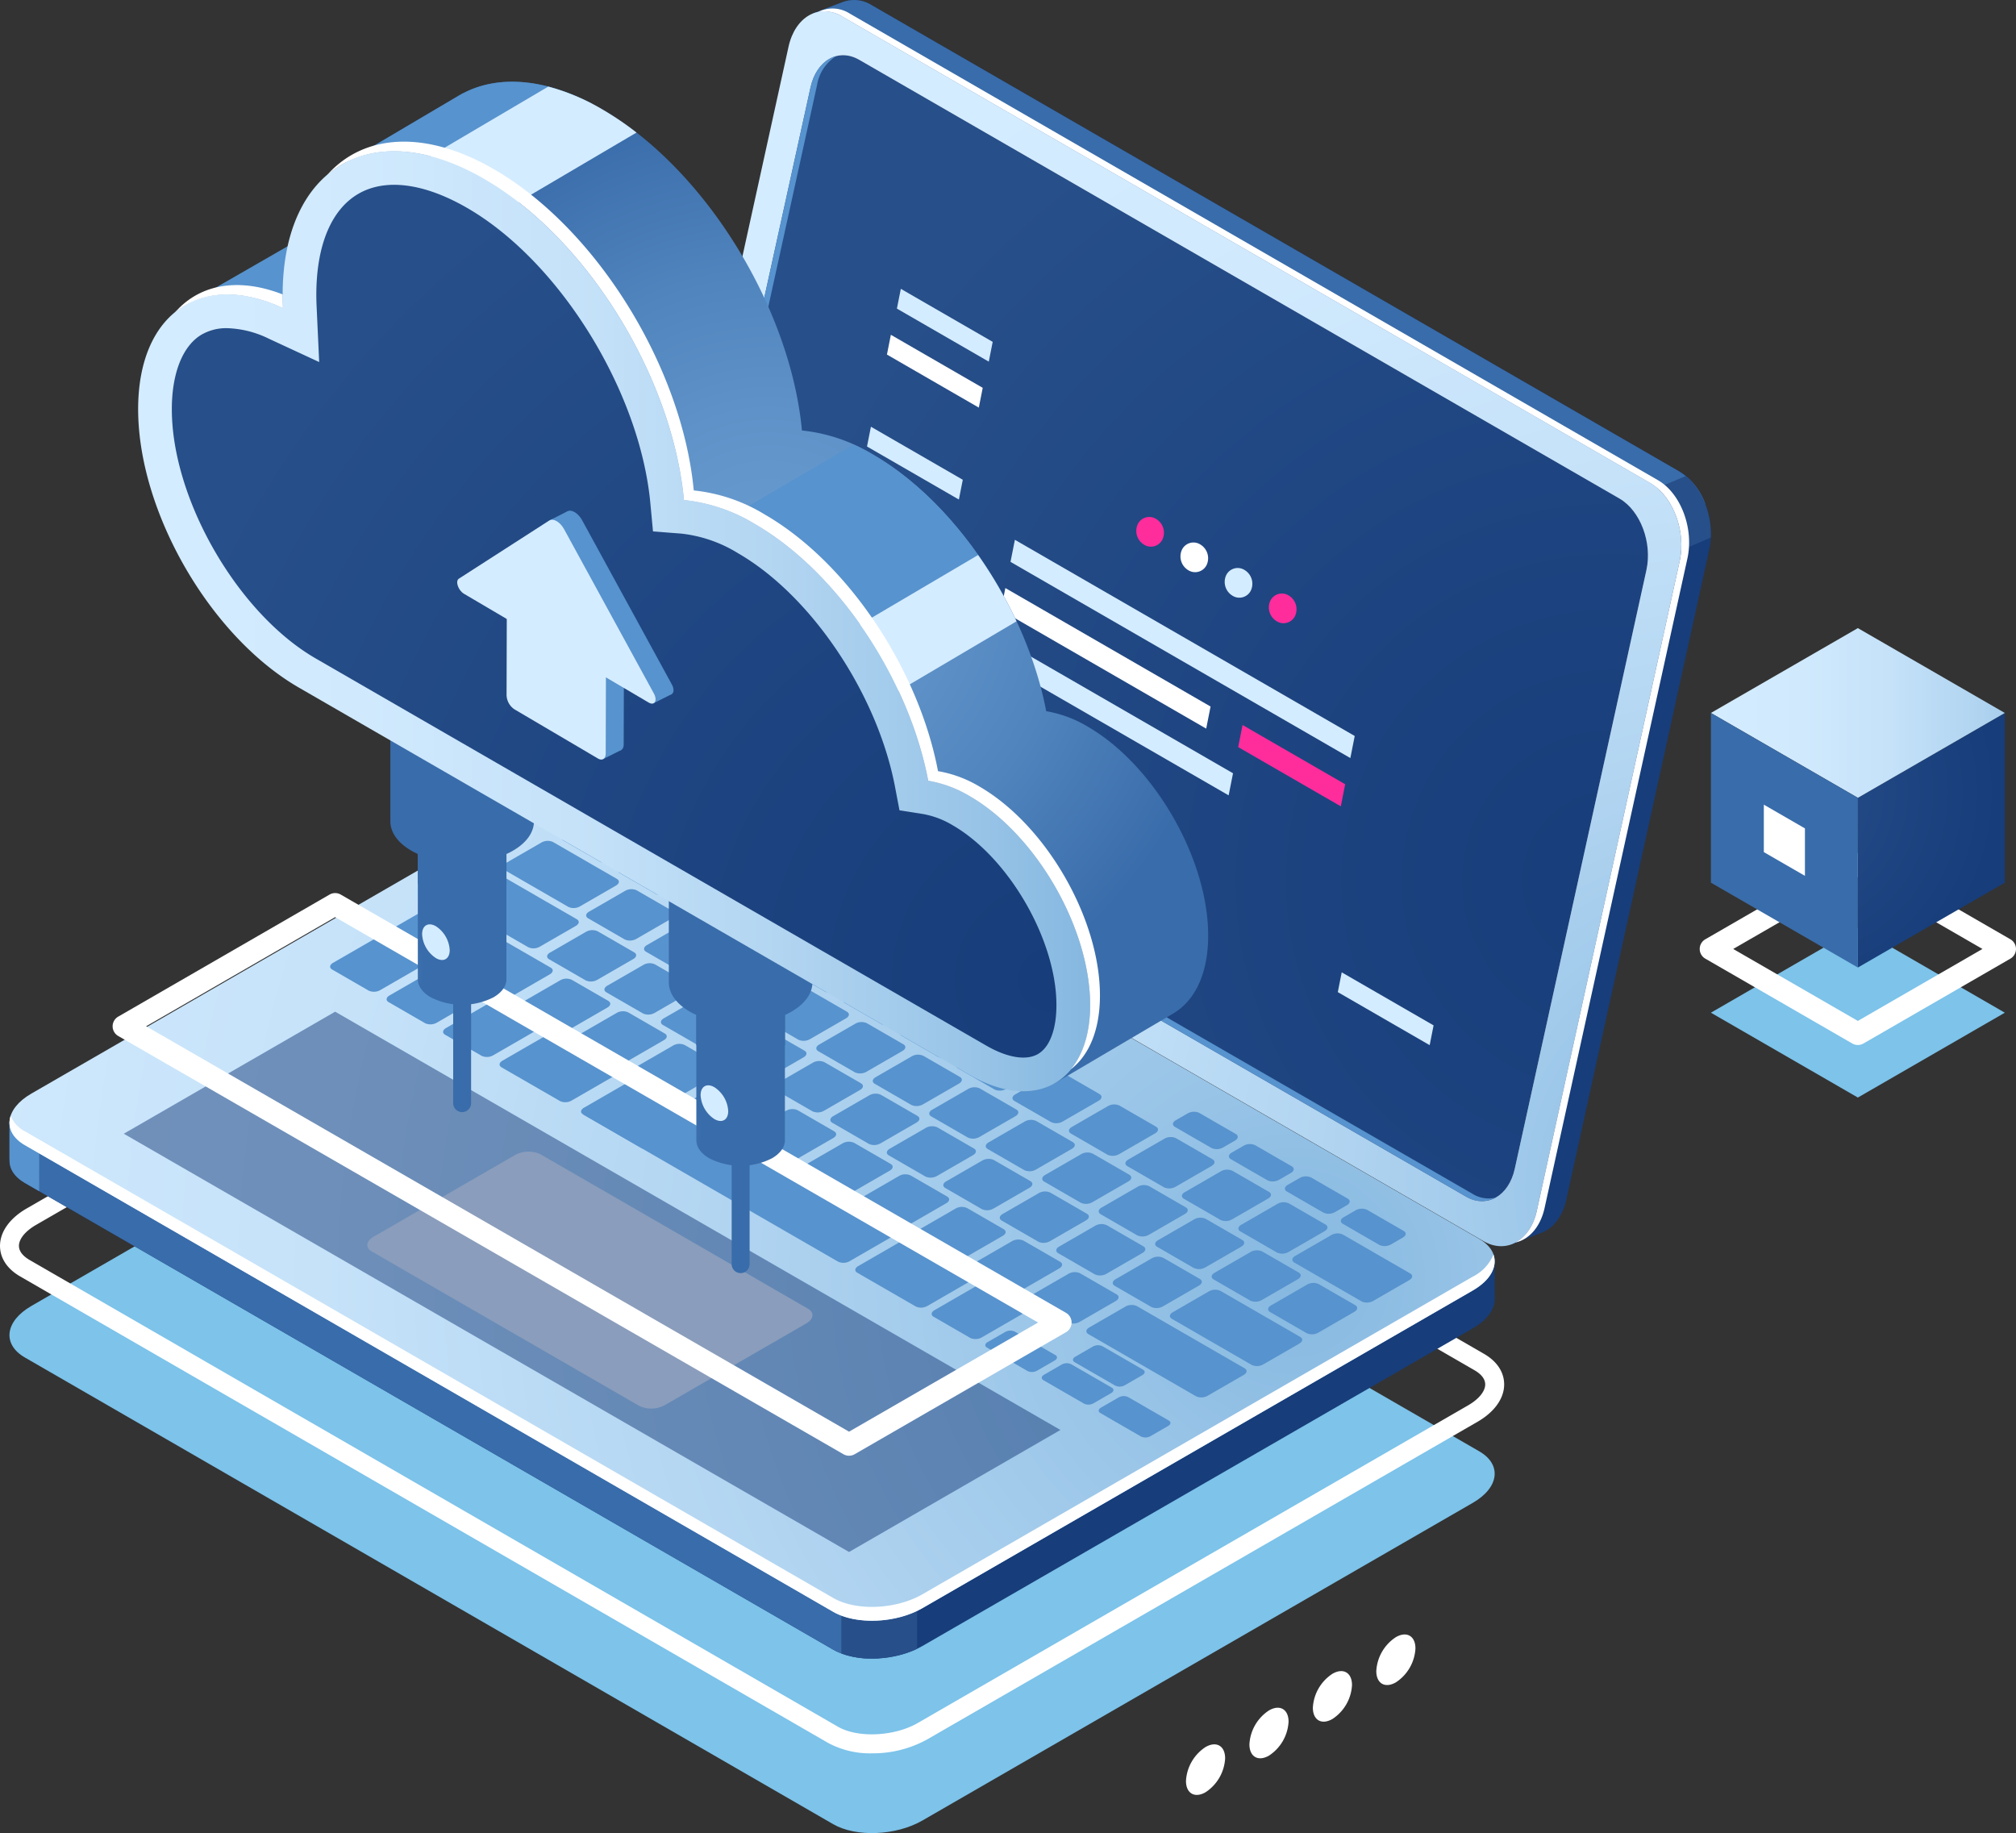 <svg xmlns="http://www.w3.org/2000/svg" xmlns:xlink="http://www.w3.org/1999/xlink" width="420" height="381.886" viewBox="0 0 420 381.886">
  <rect x="0" y="0" width="420" height="381.886" fill="#333333" stroke="none"/>
  <defs>
    <radialGradient id="radial-gradient" cx="-0.095" cy="0.312" r="0.861" gradientTransform="translate(-0.366) scale(1.732 1)" gradientUnits="objectBoundingBox">
      <stop offset="0" stop-color="#274f89"/>
      <stop offset="1" stop-color="#173d7a"/>
    </radialGradient>
    <linearGradient id="linear-gradient" y1="0.5" x2="1.319" y2="0.5" gradientUnits="objectBoundingBox">
      <stop offset="0" stop-color="#d4ecff"/>
      <stop offset="0.239" stop-color="#d0e9fd"/>
      <stop offset="0.46" stop-color="#c5e2f9"/>
      <stop offset="0.675" stop-color="#b2d5f1"/>
      <stop offset="0.884" stop-color="#98c4e7"/>
      <stop offset="1" stop-color="#86b8e0"/>
    </linearGradient>
    <radialGradient id="radial-gradient-2" cx="-1.237" cy="-0.578" r="1.555" gradientTransform="translate(-0.366) scale(1.732 1)" gradientUnits="objectBoundingBox">
      <stop offset="0" stop-color="#699dd1"/>
      <stop offset="0.266" stop-color="#6296cb"/>
      <stop offset="0.641" stop-color="#5084bd"/>
      <stop offset="1" stop-color="#396caa"/>
    </radialGradient>
    <radialGradient id="radial-gradient-3" cx="0.967" cy="0.944" r="1.063" gradientTransform="translate(-0.095) scale(1.19 1)" gradientUnits="objectBoundingBox">
      <stop offset="0" stop-color="#86b8e0"/>
      <stop offset="0.116" stop-color="#98c4e7"/>
      <stop offset="0.325" stop-color="#b2d5f1"/>
      <stop offset="0.54" stop-color="#c5e2f9"/>
      <stop offset="0.761" stop-color="#d0e9fd"/>
      <stop offset="1" stop-color="#d4ecff"/>
    </radialGradient>
    <radialGradient id="radial-gradient-4" cx="0.892" cy="0.72" r="0.788" gradientTransform="translate(-0.09) scale(1.18 1)" gradientUnits="objectBoundingBox">
      <stop offset="0" stop-color="#173d7a"/>
      <stop offset="1" stop-color="#274f89"/>
    </radialGradient>
    <radialGradient id="radial-gradient-5" cx="1.127" cy="0.6" r="2.077" gradientTransform="translate(0.211) scale(0.577 1)" xlink:href="#radial-gradient-3"/>
    <radialGradient id="radial-gradient-6" cx="-0.062" cy="0.839" r="0.382" gradientTransform="translate(-0.723) scale(2.447 1)" xlink:href="#radial-gradient-2"/>
    <radialGradient id="radial-gradient-7" cx="-0.169" cy="1.053" r="0.384" gradientTransform="translate(-0.689) scale(2.377 1)" xlink:href="#radial-gradient-2"/>
    <radialGradient id="radial-gradient-8" cx="-0.062" cy="0.839" r="0.382" gradientTransform="translate(-0.723) scale(2.447 1)" xlink:href="#radial-gradient-2"/>
    <radialGradient id="radial-gradient-9" cx="-0.169" cy="1.053" r="0.384" gradientTransform="translate(-0.689) scale(2.377 1)" xlink:href="#radial-gradient-2"/>
    <radialGradient id="radial-gradient-10" cx="0.5" cy="0.5" r="0.471" gradientTransform="translate(-0.069) scale(1.139 1)" xlink:href="#radial-gradient-2"/>
    <linearGradient id="linear-gradient-2" x1="0" y1="0.5" x2="1" y2="0.5" xlink:href="#linear-gradient"/>
    <radialGradient id="radial-gradient-11" cx="1.002" cy="0.908" r="1.092" gradientTransform="translate(0.007) scale(0.987 1)" xlink:href="#radial-gradient-4"/>
  </defs>
  <g id="Grupo_109420" data-name="Grupo 109420" transform="translate(-955.709 -1066)">
    <g id="Grupo_109318" data-name="Grupo 109318" transform="translate(700.948 1013.279)">
      <g id="Grupo_109293" data-name="Grupo 109293" transform="translate(501.841 393.229)">
        <path id="Trazado_117107" data-name="Trazado 117107" d="M445.211,323.747a9.013,9.013,0,0,1-4.078,7.063c-2.251,1.3-4.077.245-4.077-2.354a9.015,9.015,0,0,1,4.077-7.063C443.386,320.093,445.211,321.148,445.211,323.747Z" transform="translate(-437.056 -297.945)" fill="#fff"/>
        <path id="Trazado_117108" data-name="Trazado 117108" d="M454.962,318.117a9.011,9.011,0,0,1-4.078,7.063c-2.251,1.3-4.077.245-4.077-2.354a9.013,9.013,0,0,1,4.077-7.062C453.137,314.463,454.962,315.517,454.962,318.117Z" transform="translate(-433.591 -299.946)" fill="#fff"/>
        <path id="Trazado_117109" data-name="Trazado 117109" d="M464.713,312.488a9.01,9.01,0,0,1-4.078,7.062c-2.251,1.3-4.077.247-4.077-2.354a9.013,9.013,0,0,1,4.077-7.062C462.888,308.834,464.713,309.887,464.713,312.488Z" transform="translate(-430.125 -301.946)" fill="#fff"/>
        <path id="Trazado_117110" data-name="Trazado 117110" d="M474.464,306.858a9.013,9.013,0,0,1-4.077,7.062c-2.253,1.3-4.078.247-4.078-2.354a9.01,9.01,0,0,1,4.078-7.062C472.639,303.2,474.464,304.257,474.464,306.858Z" transform="translate(-426.66 -303.947)" fill="#fff"/>
      </g>
      <g id="Grupo_109295" data-name="Grupo 109295" transform="translate(608.868 183.574)">
        <g id="Grupo_109294" data-name="Grupo 109294" transform="translate(0 0)">
          <path id="Trazado_117111" data-name="Trazado 117111" d="M548.357,230.688,517.738,213.01l30.618-17.677,30.619,17.678Z" transform="translate(-515.409 -132.892)" fill="#7dc3ea"/>
          <path id="Trazado_117112" data-name="Trazado 117112" d="M548.968,223.832a2.333,2.333,0,0,1-1.164-.312l-30.618-17.678a2.326,2.326,0,0,1,0-4.032L547.8,184.133a2.325,2.325,0,0,1,2.327,0l30.62,17.677a2.328,2.328,0,0,1,0,4.032L550.131,223.52A2.323,2.323,0,0,1,548.968,223.832ZM523,203.825l25.964,14.991,25.962-14.991-25.964-14.988Z" transform="translate(-516.02 -136.983)" fill="#fff"/>
          <path id="Trazado_117113" data-name="Trazado 117113" d="M570.947,197.659l-30.618,17.678V179.983l30.618-17.677Z" transform="translate(-507.381 -144.629)" fill="url(#radial-gradient)"/>
          <path id="Trazado_117114" data-name="Trazado 117114" d="M548.357,184.618,517.739,166.94l30.617-17.677,30.618,17.677Z" transform="translate(-515.409 -149.264)" fill="url(#linear-gradient)"/>
          <path id="Trazado_117115" data-name="Trazado 117115" d="M548.357,215.337l-30.618-17.678V162.306l30.618,17.677Z" transform="translate(-515.409 -144.629)" fill="url(#radial-gradient-2)"/>
        </g>
        <path id="Trazado_117116" data-name="Trazado 117116" d="M534.438,191.229l-8.564-4.944V176.4l8.564,4.944Z" transform="translate(-512.518 -139.621)" fill="#fff"/>
      </g>
      <g id="Grupo_109300" data-name="Grupo 109300" transform="translate(254.761 52.721)">
        <path id="Trazado_117117" data-name="Trazado 117117" d="M427.832,379.454l-168.4-97.224c-4.764-2.75-4.166-7.555,1.335-10.731l114.667-66.181c5.5-3.176,13.821-3.521,18.585-.77l168.4,97.224c4.764,2.75,4.166,7.555-1.335,10.731L446.417,378.684C440.917,381.859,432.6,382.2,427.832,379.454Z" transform="translate(-254.244 0.576)" fill="#7dc3ea"/>
        <path id="Trazado_117118" data-name="Trazado 117118" d="M436.441,370.088a18.446,18.446,0,0,1-9.078-2.127l-168.4-97.226c-2.711-1.564-4.2-3.826-4.2-6.369,0-2.911,2.02-5.747,5.538-7.779l114.667-66.181c6.137-3.546,15.168-3.883,20.559-.771l168.4,97.226c2.711,1.564,4.2,3.826,4.2,6.37,0,2.911-2.02,5.747-5.538,7.777L447.921,367.19A23.468,23.468,0,0,1,436.441,370.088Zm-7.106-5.545c4.141,2.391,11.747,2.037,16.614-.77l114.667-66.181c2.231-1.288,3.562-2.919,3.562-4.362,0-1.376-1.212-2.364-2.228-2.952l-168.4-97.224c-4.142-2.392-11.748-2.039-16.614.77L262.271,260c-2.231,1.29-3.563,2.919-3.563,4.362,0,1.376,1.213,2.364,2.23,2.952Z" transform="translate(-254.761 -4.82)" fill="#fff"/>
        <g id="Grupo_109299" data-name="Grupo 109299" transform="translate(1.974)">
          <path id="Trazado_117119" data-name="Trazado 117119" d="M566.773,150.988l-168.4-97.226a6.8,6.8,0,0,0-5.706-.7l.011-.018-.306.115c-.024.011-.05.019-.075.028l-6.086,2.329,5.462,2.674c-.024.1-.056.2-.079.3L361.841,193.8c-1.372,6.248,1.377,13.543,6.14,16.294L532.33,304.985l-.586,6.964,6.651-2.578c2.235-1.045,4.024-3.409,4.763-6.774l29.756-135.316C574.286,161.033,571.537,153.738,566.773,150.988Z" transform="translate(-218.805 -52.721)" fill="#173d7a"/>
          <path id="Trazado_117120" data-name="Trazado 117120" d="M564.228,150.988,395.83,53.762a6.8,6.8,0,0,0-5.706-.7l.011-.018-.306.115c-.024.011-.05.019-.075.028l-6.086,2.329,5.462,2.674c-.024.1-.056.2-.079.3l-20.4,92.746,82.4,64.194,118.5-57.731A13.066,13.066,0,0,0,564.228,150.988Z" transform="translate(-216.26 -52.721)" fill="#396caa"/>
          <path id="Trazado_117121" data-name="Trazado 117121" d="M511.584,144.179,524.4,138.72c.234-4.965-1.82-10.094-5.194-12.835l-20.291,8.535Z" transform="translate(-169.965 -26.72)" fill="#274f89"/>
          <path id="Trazado_117122" data-name="Trazado 117122" d="M528.644,310.672l-168.4-97.226c-4.763-2.75-7.512-10.045-6.14-16.293L383.859,61.837c1.373-6.248,6.347-9.084,11.111-6.334l168.4,97.226c4.764,2.75,7.513,10.045,6.14,16.293L539.754,304.339C538.381,310.587,533.407,313.422,528.644,310.672Z" transform="translate(-221.555 -52.106)" fill="url(#radial-gradient-3)"/>
          <path id="Trazado_117123" data-name="Trazado 117123" d="M555.493,152.289l-168.4-97.224a6.656,6.656,0,0,0-6.631-.289,6.921,6.921,0,0,1,5.014.881l168.4,97.223c4.764,2.751,7.513,10.046,6.14,16.294L530.261,304.489c-.708,3.222-2.38,5.512-4.48,6.622,2.842-.622,5.216-3.2,6.1-7.213l29.755-135.315C563.006,162.335,560.257,155.039,555.493,152.289Z" transform="translate(-212.062 -52.257)" fill="#fff"/>
          <path id="Trazado_117124" data-name="Trazado 117124" d="M523.177,298.984,364.8,207.59c-4.359-2.517-6.875-9.192-5.618-14.911L386.609,67.967c1.256-5.717,5.809-8.313,10.168-5.8l158.375,91.394c4.359,2.517,6.874,9.192,5.618,14.909L533.345,293.187C532.089,298.905,527.537,301.5,523.177,298.984Z" transform="translate(-219.739 -49.704)" fill="#fff"/>
          <path id="Trazado_117125" data-name="Trazado 117125" d="M523.177,298.984,364.8,207.59c-4.359-2.517-6.875-9.192-5.618-14.911L386.609,67.967c1.256-5.717,5.809-8.313,10.168-5.8l158.375,91.394c4.359,2.517,6.874,9.192,5.618,14.909L533.345,293.187C532.089,298.905,527.537,301.5,523.177,298.984Z" transform="translate(-219.739 -49.704)" fill="url(#radial-gradient-4)"/>
          <path id="Trazado_117126" data-name="Trazado 117126" d="M524.558,298.374,366.182,206.98c-4.359-2.516-6.875-9.192-5.618-14.909L387.99,67.358a8.769,8.769,0,0,1,3.99-6.015c-2.51.647-4.585,3-5.371,6.576L359.184,192.632c-1.256,5.718,1.259,12.394,5.618,14.911l158.375,91.394a6.09,6.09,0,0,0,6.176.218A6.312,6.312,0,0,1,524.558,298.374Z" transform="translate(-219.739 -49.657)" fill="#5793ce"/>
          <path id="Trazado_117127" data-name="Trazado 117127" d="M565.629,270.393l-23.018-3.04L394.019,181.564c-4.764-2.75-13.085-2.406-18.585.77L270.142,243.1l-13.92-1.838v7.9l.014,0c-.091,1.824.949,3.581,3.2,4.878l168.4,97.224c4.764,2.751,13.085,2.406,18.585-.77l114.667-66.181c3.094-1.786,4.638-4.088,4.547-6.25h0Z" transform="translate(-256.215 -7.592)" fill="#173d7a"/>
          <path id="Trazado_117128" data-name="Trazado 117128" d="M453.982,208.218l-10.557-6.1H327.361l-57.219,33.013-13.92-1.838v7.9l.014,0c-.091,1.824.949,3.581,3.2,4.878L427.83,343.3a17.421,17.421,0,0,0,9.592,1.8Z" transform="translate(-256.215 0.374)" fill="#396caa"/>
          <path id="Trazado_117129" data-name="Trazado 117129" d="M262.4,225.94l-6.178-.816v7.9l.014,0c-.091,1.824.949,3.581,3.2,4.878l2.968,1.713Z" transform="translate(-256.215 8.548)" fill="#5793ce"/>
          <path id="Trazado_117130" data-name="Trazado 117130" d="M384.085,311.741c4.516,1.712,10.972,1.339,15.792-.981V293.145H384.085Z" transform="translate(-210.775 32.722)" fill="#274f89"/>
          <path id="Trazado_117131" data-name="Trazado 117131" d="M427.832,346.811l-168.4-97.225c-4.764-2.75-4.166-7.555,1.335-10.731l114.667-66.181c5.5-3.176,13.821-3.52,18.585-.77l168.4,97.225c4.764,2.75,4.166,7.555-1.335,10.731L446.417,346.041C440.917,349.216,432.6,349.562,427.832,346.811Z" transform="translate(-256.217 -11.025)" fill="url(#radial-gradient-5)"/>
          <path id="Trazado_117132" data-name="Trazado 117132" d="M561.081,257.726,446.414,323.907c-5.5,3.176-13.821,3.52-18.585.77l-168.4-97.224a6.267,6.267,0,0,1-2.962-3.239c-.745,2.253.2,4.532,2.962,6.124l168.4,97.224c4.764,2.751,13.085,2.406,18.585-.77l114.667-66.181c3.7-2.135,5.168-5,4.3-7.491A8.954,8.954,0,0,1,561.081,257.726Z" transform="translate(-256.214 8.225)" fill="#fff"/>
          <g id="Grupo_109296" data-name="Grupo 109296" transform="translate(66.806 165.01)">
            <path id="Trazado_117133" data-name="Trazado 117133" d="M313.539,207.949l-7.62-4.4c-.611-.354-.534-.97.172-1.378l8.993-5.192a2.659,2.659,0,0,1,2.387-.1l7.62,4.4c.611.354.534.97-.172,1.378l-8.993,5.192A2.659,2.659,0,0,1,313.539,207.949Z" transform="translate(-305.507 -166.584)" fill="#5793ce"/>
            <path id="Trazado_117134" data-name="Trazado 117134" d="M322.22,212.961l-7.619-4.4c-.613-.352-.535-.97.171-1.377l8.993-5.192a2.656,2.656,0,0,1,2.387-.1l7.62,4.4c.611.354.535.97-.172,1.378l-8.993,5.192A2.655,2.655,0,0,1,322.22,212.961Z" transform="translate(-302.422 -164.803)" fill="#5793ce"/>
            <path id="Trazado_117135" data-name="Trazado 117135" d="M330.9,217.973l-7.62-4.4c-.611-.352-.535-.969.171-1.377L332.447,207a2.651,2.651,0,0,1,2.387-.1l7.619,4.4c.613.354.535.97-.171,1.378l-8.994,5.192A2.648,2.648,0,0,1,330.9,217.973Z" transform="translate(-299.336 -163.022)" fill="#5793ce"/>
            <path id="Trazado_117136" data-name="Trazado 117136" d="M342.908,213.615l-7.619-4.4c-.613-.354-.535-.97.171-1.378l7.549-4.359a2.655,2.655,0,0,1,2.387-.1l7.62,4.4c.611.354.534.97-.172,1.378l-7.549,4.359A2.655,2.655,0,0,1,342.908,213.615Z" transform="translate(-295.069 -164.274)" fill="#5793ce"/>
            <path id="Trazado_117137" data-name="Trazado 117137" d="M351.59,218.627l-7.62-4.4c-.611-.352-.535-.97.171-1.377l7.551-4.359a2.648,2.648,0,0,1,2.385-.1l7.62,4.4c.611.354.535.97-.171,1.378l-7.549,4.359A2.655,2.655,0,0,1,351.59,218.627Z" transform="translate(-291.984 -162.493)" fill="#5793ce"/>
            <path id="Trazado_117138" data-name="Trazado 117138" d="M360.271,223.639l-7.62-4.4c-.611-.352-.534-.969.172-1.377l7.549-4.359a2.651,2.651,0,0,1,2.387-.1l7.619,4.4c.613.354.535.97-.171,1.378l-7.55,4.359A2.651,2.651,0,0,1,360.271,223.639Z" transform="translate(-288.899 -160.712)" fill="#5793ce"/>
            <path id="Trazado_117139" data-name="Trazado 117139" d="M368.952,228.651l-7.619-4.4c-.613-.354-.535-.97.171-1.378l7.549-4.359a2.651,2.651,0,0,1,2.387-.1l7.62,4.4c.611.352.534.969-.172,1.377l-7.55,4.359A2.651,2.651,0,0,1,368.952,228.651Z" transform="translate(-285.814 -158.93)" fill="#5793ce"/>
            <path id="Trazado_117140" data-name="Trazado 117140" d="M377.634,233.663l-7.62-4.4c-.611-.354-.535-.97.172-1.378l7.55-4.359a2.652,2.652,0,0,1,2.385-.1l7.62,4.4c.611.352.535.97-.171,1.378l-7.55,4.358A2.651,2.651,0,0,1,377.634,233.663Z" transform="translate(-282.728 -157.149)" fill="#5793ce"/>
            <path id="Trazado_117141" data-name="Trazado 117141" d="M386.315,238.676l-7.62-4.4c-.611-.354-.534-.97.172-1.378l7.549-4.359a2.655,2.655,0,0,1,2.387-.1l7.619,4.4c.613.354.535.97-.171,1.378l-7.55,4.359A2.659,2.659,0,0,1,386.315,238.676Z" transform="translate(-279.643 -155.368)" fill="#5793ce"/>
            <path id="Trazado_117142" data-name="Trazado 117142" d="M395,243.688l-7.619-4.4c-.613-.352-.535-.97.171-1.377l7.549-4.359a2.651,2.651,0,0,1,2.387-.1l7.62,4.4c.611.354.535.97-.172,1.378l-7.549,4.359A2.655,2.655,0,0,1,395,243.688Z" transform="translate(-276.558 -153.587)" fill="#5793ce"/>
            <path id="Trazado_117143" data-name="Trazado 117143" d="M403.678,248.7l-7.62-4.4c-.611-.352-.535-.969.172-1.377l7.55-4.359a2.651,2.651,0,0,1,2.387-.1l7.619,4.4c.611.354.535.971-.171,1.378l-7.55,4.359A2.651,2.651,0,0,1,403.678,248.7Z" transform="translate(-273.473 -151.805)" fill="#5793ce"/>
            <path id="Trazado_117144" data-name="Trazado 117144" d="M412.359,253.712l-7.62-4.4c-.611-.352-.534-.969.172-1.377l7.549-4.359a2.651,2.651,0,0,1,2.387-.1l7.619,4.4c.613.352.535.969-.171,1.377l-7.549,4.359A2.651,2.651,0,0,1,412.359,253.712Z" transform="translate(-270.388 -150.024)" fill="#5793ce"/>
            <path id="Trazado_117145" data-name="Trazado 117145" d="M421.04,258.724l-7.619-4.4c-.611-.354-.535-.97.171-1.378l7.549-4.359a2.655,2.655,0,0,1,2.387-.1l7.62,4.4c.611.352.535.97-.172,1.378l-7.549,4.358A2.651,2.651,0,0,1,421.04,258.724Z" transform="translate(-267.302 -148.243)" fill="#5793ce"/>
            <path id="Trazado_117146" data-name="Trazado 117146" d="M355.7,211.242l-7.62-4.4c-.611-.354-.535-.97.172-1.378l7.549-4.358a2.651,2.651,0,0,1,2.387-.1l7.619,4.4c.611.354.535.97-.171,1.378l-7.549,4.359A2.655,2.655,0,0,1,355.7,211.242Z" transform="translate(-290.524 -165.117)" fill="#5793ce"/>
            <path id="Trazado_117147" data-name="Trazado 117147" d="M346.889,206.155l-7.62-4.4c-.611-.354-.535-.97.172-1.378l7.549-4.358a2.651,2.651,0,0,1,2.387-.1l7.619,4.4c.613.354.535.97-.171,1.378l-7.549,4.359A2.655,2.655,0,0,1,346.889,206.155Z" transform="translate(-293.655 -166.925)" fill="#5793ce"/>
            <path id="Trazado_117148" data-name="Trazado 117148" d="M340.368,202.39l-16.41-9.474c-.611-.352-.535-.969.172-1.377l7.549-4.359a2.648,2.648,0,0,1,2.385-.1l16.411,9.474c.611.352.535.97-.172,1.378l-7.55,4.358A2.651,2.651,0,0,1,340.368,202.39Z" transform="translate(-299.096 -170.067)" fill="#5793ce"/>
            <path id="Trazado_117149" data-name="Trazado 117149" d="M345.726,195.726l-13.317-7.689c-.613-.352-.535-.97.171-1.378l7.549-4.358a2.651,2.651,0,0,1,2.387-.1l13.318,7.688c.611.354.534.97-.172,1.378l-7.549,4.359A2.655,2.655,0,0,1,345.726,195.726Z" transform="translate(-296.093 -171.801)" fill="#5793ce"/>
            <path id="Trazado_117150" data-name="Trazado 117150" d="M364.381,216.254l-7.619-4.4c-.613-.352-.535-.969.171-1.377l7.549-4.359a2.651,2.651,0,0,1,2.387-.1l7.619,4.4c.613.354.535.97-.171,1.378l-7.549,4.359A2.651,2.651,0,0,1,364.381,216.254Z" transform="translate(-287.438 -163.336)" fill="#5793ce"/>
            <path id="Trazado_117151" data-name="Trazado 117151" d="M373.062,221.266l-7.619-4.4c-.613-.352-.535-.969.171-1.377l7.549-4.359a2.651,2.651,0,0,1,2.387-.1l7.62,4.4c.611.352.535.969-.172,1.377l-7.549,4.359A2.651,2.651,0,0,1,373.062,221.266Z" transform="translate(-284.353 -161.555)" fill="#5793ce"/>
            <path id="Trazado_117152" data-name="Trazado 117152" d="M381.744,226.278l-7.62-4.4c-.611-.354-.535-.97.172-1.378l7.55-4.359a2.651,2.651,0,0,1,2.387-.1l7.619,4.4c.613.352.535.969-.171,1.377l-7.55,4.359A2.651,2.651,0,0,1,381.744,226.278Z" transform="translate(-281.268 -159.774)" fill="#5793ce"/>
            <path id="Trazado_117153" data-name="Trazado 117153" d="M390.425,231.29l-7.619-4.4c-.613-.354-.535-.97.171-1.378l7.549-4.359a2.655,2.655,0,0,1,2.387-.1l7.619,4.4c.613.352.535.97-.171,1.378l-7.549,4.358A2.651,2.651,0,0,1,390.425,231.29Z" transform="translate(-278.183 -157.992)" fill="#5793ce"/>
            <path id="Trazado_117154" data-name="Trazado 117154" d="M399.106,236.3l-7.619-4.4c-.611-.354-.535-.97.171-1.378l7.55-4.359a2.659,2.659,0,0,1,2.387-.1l7.62,4.4c.611.354.535.97-.172,1.378l-7.549,4.359A2.659,2.659,0,0,1,399.106,236.3Z" transform="translate(-275.097 -156.211)" fill="#5793ce"/>
            <path id="Trazado_117155" data-name="Trazado 117155" d="M407.788,241.315l-7.62-4.4c-.611-.352-.534-.97.172-1.378l7.549-4.358a2.651,2.651,0,0,1,2.387-.1l7.619,4.4c.613.354.535.97-.171,1.378l-7.549,4.359A2.655,2.655,0,0,1,407.788,241.315Z" transform="translate(-272.012 -154.43)" fill="#5793ce"/>
            <path id="Trazado_117156" data-name="Trazado 117156" d="M416.469,246.327l-7.619-4.4c-.613-.352-.535-.969.171-1.377l7.549-4.359a2.651,2.651,0,0,1,2.387-.1l7.62,4.4c.611.354.534.97-.172,1.378l-7.55,4.359A2.651,2.651,0,0,1,416.469,246.327Z" transform="translate(-268.927 -152.649)" fill="#5793ce"/>
            <path id="Trazado_117157" data-name="Trazado 117157" d="M425.151,251.339l-7.62-4.4c-.611-.354-.535-.97.171-1.378l7.549-4.359a2.651,2.651,0,0,1,2.387-.1l7.62,4.4c.611.352.535.969-.172,1.377l-7.55,4.359A2.648,2.648,0,0,1,425.151,251.339Z" transform="translate(-265.842 -150.868)" fill="#5793ce"/>
            <path id="Trazado_117158" data-name="Trazado 117158" d="M433.832,256.351l-7.62-4.4c-.611-.354-.534-.97.172-1.378l7.549-4.359a2.655,2.655,0,0,1,2.387-.1l7.619,4.4c.613.352.535.97-.171,1.377l-7.549,4.359A2.651,2.651,0,0,1,433.832,256.351Z" transform="translate(-262.756 -149.086)" fill="#5793ce"/>
            <path id="Trazado_117159" data-name="Trazado 117159" d="M451.626,266.625,435,257.027c-.613-.352-.535-.97.171-1.377l7.549-4.359a2.651,2.651,0,0,1,2.387-.1l16.625,9.6c.611.354.535.97-.172,1.378l-7.549,4.359A2.655,2.655,0,0,1,451.626,266.625Z" transform="translate(-259.633 -147.283)" fill="#5793ce"/>
            <path id="Trazado_117160" data-name="Trazado 117160" d="M467.849,256.475l-14.032-8.1c-.611-.354-.535-.97.172-1.378l7.549-4.359a2.655,2.655,0,0,1,2.387-.1l14.031,8.1c.613.354.535.97-.171,1.378l-7.55,4.359A2.655,2.655,0,0,1,467.849,256.475Z" transform="translate(-252.947 -150.358)" fill="#5793ce"/>
            <path id="Trazado_117161" data-name="Trazado 117161" d="M379.584,215.273l-7.62-4.4c-.611-.354-.534-.97.172-1.378l7.55-4.359a2.655,2.655,0,0,1,2.387-.1l7.619,4.4c.613.352.535.97-.171,1.377l-7.549,4.359A2.651,2.651,0,0,1,379.584,215.273Z" transform="translate(-282.035 -163.685)" fill="#5793ce"/>
            <path id="Trazado_117162" data-name="Trazado 117162" d="M370.687,210.136l-7.62-4.4c-.611-.354-.535-.97.172-1.378L370.789,200a2.655,2.655,0,0,1,2.387-.1l7.619,4.4c.611.352.535.97-.171,1.377l-7.549,4.359A2.651,2.651,0,0,1,370.687,210.136Z" transform="translate(-285.197 -165.51)" fill="#5793ce"/>
            <path id="Trazado_117163" data-name="Trazado 117163" d="M361.789,205l-7.619-4.4c-.613-.354-.535-.97.171-1.378l7.549-4.359a2.655,2.655,0,0,1,2.387-.1l7.62,4.4c.611.354.534.97-.172,1.378l-7.549,4.358A2.651,2.651,0,0,1,361.789,205Z" transform="translate(-288.359 -167.336)" fill="#5793ce"/>
            <path id="Trazado_117164" data-name="Trazado 117164" d="M352.892,199.863l-7.619-4.4c-.613-.354-.535-.97.171-1.378l7.55-4.359a2.659,2.659,0,0,1,2.387-.1l7.619,4.4c.613.354.535.97-.171,1.378l-7.549,4.359A2.655,2.655,0,0,1,352.892,199.863Z" transform="translate(-291.521 -169.161)" fill="#5793ce"/>
            <path id="Trazado_117165" data-name="Trazado 117165" d="M388.265,220.285l-7.619-4.4c-.613-.354-.535-.97.171-1.378l7.549-4.359a2.655,2.655,0,0,1,2.387-.1l7.62,4.4c.611.352.534.97-.172,1.378l-7.549,4.358A2.651,2.651,0,0,1,388.265,220.285Z" transform="translate(-278.95 -161.903)" fill="#5793ce"/>
            <path id="Trazado_117166" data-name="Trazado 117166" d="M396.947,225.3l-7.62-4.4c-.611-.354-.535-.97.171-1.378l7.551-4.359a2.65,2.65,0,0,1,2.387-.1l7.619,4.4c.611.354.535.97-.171,1.378l-7.55,4.359A2.655,2.655,0,0,1,396.947,225.3Z" transform="translate(-275.865 -160.122)" fill="#5793ce"/>
            <path id="Trazado_117167" data-name="Trazado 117167" d="M405.628,230.31l-7.62-4.4c-.611-.352-.534-.97.172-1.378l7.549-4.358a2.651,2.651,0,0,1,2.387-.1l7.619,4.4c.613.354.535.97-.171,1.378l-7.549,4.359A2.655,2.655,0,0,1,405.628,230.31Z" transform="translate(-272.78 -158.341)" fill="#5793ce"/>
            <path id="Trazado_117168" data-name="Trazado 117168" d="M414.309,235.322l-7.619-4.4c-.613-.352-.535-.969.171-1.377l7.55-4.359a2.651,2.651,0,0,1,2.387-.1l7.62,4.4c.611.354.535.97-.172,1.378l-7.549,4.359A2.655,2.655,0,0,1,414.309,235.322Z" transform="translate(-269.695 -156.56)" fill="#5793ce"/>
            <path id="Trazado_117169" data-name="Trazado 117169" d="M422.991,240.334l-7.62-4.4c-.611-.352-.535-.969.172-1.377l7.549-4.359a2.651,2.651,0,0,1,2.387-.1l7.619,4.4c.611.352.535.969-.171,1.377l-7.549,4.359A2.651,2.651,0,0,1,422.991,240.334Z" transform="translate(-266.609 -154.779)" fill="#5793ce"/>
            <path id="Trazado_117170" data-name="Trazado 117170" d="M431.672,245.346l-7.619-4.4c-.613-.354-.535-.97.171-1.378l7.549-4.359a2.655,2.655,0,0,1,2.387-.1l7.619,4.4c.613.352.535.97-.171,1.377l-7.55,4.359A2.651,2.651,0,0,1,431.672,245.346Z" transform="translate(-263.524 -152.997)" fill="#5793ce"/>
            <path id="Trazado_117171" data-name="Trazado 117171" d="M440.353,250.358l-7.619-4.4c-.611-.354-.535-.97.171-1.378l7.549-4.359a2.655,2.655,0,0,1,2.387-.1l7.62,4.4c.611.354.535.97-.172,1.378l-7.549,4.358A2.651,2.651,0,0,1,440.353,250.358Z" transform="translate(-260.439 -151.216)" fill="#5793ce"/>
            <path id="Trazado_117172" data-name="Trazado 117172" d="M449.035,255.371l-7.62-4.4c-.611-.352-.535-.97.172-1.378l7.549-4.359a2.659,2.659,0,0,1,2.387-.1l7.619,4.4c.613.354.535.97-.171,1.378l-7.549,4.359A2.655,2.655,0,0,1,449.035,255.371Z" transform="translate(-257.354 -149.435)" fill="#5793ce"/>
            <path id="Trazado_117173" data-name="Trazado 117173" d="M457.716,260.383l-7.62-4.4c-.611-.352-.534-.971.172-1.377l7.549-4.359a2.651,2.651,0,0,1,2.387-.1l7.62,4.4c.611.354.534.97-.172,1.378l-7.549,4.359A2.655,2.655,0,0,1,457.716,260.383Z" transform="translate(-254.268 -147.653)" fill="#5793ce"/>
            <path id="Trazado_117174" data-name="Trazado 117174" d="M375.013,202.876l-7.62-4.4c-.611-.352-.535-.97.172-1.377l7.549-4.359a2.651,2.651,0,0,1,2.387-.1l7.619,4.4c.611.354.535.97-.171,1.378l-7.549,4.359A2.655,2.655,0,0,1,375.013,202.876Z" transform="translate(-283.66 -168.091)" fill="#5793ce"/>
            <path id="Trazado_117175" data-name="Trazado 117175" d="M366.375,197.889l-7.62-4.4c-.611-.354-.535-.97.171-1.378l7.549-4.359a2.66,2.66,0,0,1,2.387-.1l7.62,4.4c.611.354.535.97-.172,1.378l-7.55,4.359A2.652,2.652,0,0,1,366.375,197.889Z" transform="translate(-286.73 -169.863)" fill="#5793ce"/>
            <path id="Trazado_117176" data-name="Trazado 117176" d="M357.736,192.9l-7.619-4.4c-.613-.354-.535-.97.171-1.378l7.549-4.359a2.655,2.655,0,0,1,2.387-.1l7.62,4.4c.611.352.535.97-.172,1.378l-7.549,4.358A2.651,2.651,0,0,1,357.736,192.9Z" transform="translate(-289.8 -171.635)" fill="#5793ce"/>
            <path id="Trazado_117177" data-name="Trazado 117177" d="M349.1,187.914l-7.619-4.4c-.613-.354-.535-.97.171-1.378l7.549-4.359a2.651,2.651,0,0,1,2.387-.1l7.62,4.4c.611.352.534.969-.172,1.377l-7.55,4.359A2.651,2.651,0,0,1,349.1,187.914Z" transform="translate(-292.87 -173.408)" fill="#5793ce"/>
            <path id="Trazado_117178" data-name="Trazado 117178" d="M357.981,182.021l-7.62-4.4c-.611-.352-.534-.97.172-1.378l2.5-1.441a2.655,2.655,0,0,1,2.387-.1l7.62,4.4c.611.354.534.97-.172,1.378l-2.5,1.441A2.655,2.655,0,0,1,357.981,182.021Z" transform="translate(-289.713 -174.465)" fill="#5793ce"/>
            <path id="Trazado_117179" data-name="Trazado 117179" d="M369.254,188.529l-7.62-4.4c-.611-.352-.535-.969.172-1.377l2.5-1.441a2.651,2.651,0,0,1,2.387-.1l7.619,4.4c.613.354.535.97-.171,1.378l-2.5,1.441A2.651,2.651,0,0,1,369.254,188.529Z" transform="translate(-285.707 -172.152)" fill="#5793ce"/>
            <path id="Trazado_117180" data-name="Trazado 117180" d="M377.856,193.5l-7.62-4.4c-.611-.354-.534-.97.172-1.378l2.5-1.441a2.655,2.655,0,0,1,2.387-.1l7.62,4.4c.611.352.534.97-.172,1.377l-2.5,1.442A2.659,2.659,0,0,1,377.856,193.5Z" transform="translate(-282.649 -170.387)" fill="#5793ce"/>
            <path id="Trazado_117181" data-name="Trazado 117181" d="M386.458,198.462l-7.62-4.4c-.611-.352-.534-.969.172-1.377l2.5-1.441a2.651,2.651,0,0,1,2.387-.1l7.62,4.4c.611.354.534.97-.172,1.378l-2.5,1.441A2.651,2.651,0,0,1,386.458,198.462Z" transform="translate(-279.592 -168.622)" fill="#5793ce"/>
            <path id="Trazado_117182" data-name="Trazado 117182" d="M395.06,203.429l-7.619-4.4c-.613-.354-.535-.97.171-1.378l2.5-1.441a2.655,2.655,0,0,1,2.387-.1l7.62,4.4c.611.352.535.969-.172,1.377l-2.5,1.441A2.655,2.655,0,0,1,395.06,203.429Z" transform="translate(-276.535 -166.857)" fill="#5793ce"/>
            <path id="Trazado_117183" data-name="Trazado 117183" d="M443.085,231.155l-7.62-4.4c-.611-.354-.535-.97.172-1.378l2.5-1.441a2.655,2.655,0,0,1,2.387-.1l7.619,4.4c.613.352.535.969-.171,1.377l-2.5,1.441A2.651,2.651,0,0,1,443.085,231.155Z" transform="translate(-259.468 -157.003)" fill="#5793ce"/>
            <path id="Trazado_117184" data-name="Trazado 117184" d="M451.687,236.122l-7.62-4.4c-.611-.352-.534-.969.172-1.377l2.5-1.441a2.651,2.651,0,0,1,2.387-.1l7.62,4.4c.611.354.534.97-.172,1.378l-2.5,1.441A2.651,2.651,0,0,1,451.687,236.122Z" transform="translate(-256.411 -155.238)" fill="#5793ce"/>
            <path id="Trazado_117185" data-name="Trazado 117185" d="M460.289,241.089l-7.62-4.4c-.611-.354-.534-.97.172-1.378l2.5-1.441a2.651,2.651,0,0,1,2.387-.1l7.62,4.4c.611.352.535.97-.172,1.377l-2.5,1.441A2.655,2.655,0,0,1,460.289,241.089Z" transform="translate(-253.354 -153.474)" fill="#5793ce"/>
            <path id="Trazado_117186" data-name="Trazado 117186" d="M468.891,246.055l-7.619-4.4c-.613-.352-.535-.97.171-1.377l2.5-1.442a2.655,2.655,0,0,1,2.387-.1l7.62,4.4c.611.354.535.97-.171,1.378l-2.5,1.441A2.655,2.655,0,0,1,468.891,246.055Z" transform="translate(-250.297 -151.708)" fill="#5793ce"/>
            <path id="Trazado_117187" data-name="Trazado 117187" d="M383.694,207.888l-7.619-4.4c-.613-.352-.535-.969.171-1.377l7.55-4.359a2.651,2.651,0,0,1,2.387-.1l7.619,4.4c.613.352.535.969-.171,1.377l-7.549,4.359A2.651,2.651,0,0,1,383.694,207.888Z" transform="translate(-280.575 -166.309)" fill="#5793ce"/>
            <path id="Trazado_117188" data-name="Trazado 117188" d="M392.375,212.9l-7.619-4.4c-.613-.354-.535-.97.171-1.378l7.549-4.359a2.655,2.655,0,0,1,2.387-.1l7.62,4.4c.611.352.535.97-.172,1.377l-7.549,4.359A2.651,2.651,0,0,1,392.375,212.9Z" transform="translate(-277.49 -164.528)" fill="#5793ce"/>
            <path id="Trazado_117189" data-name="Trazado 117189" d="M401.057,217.912l-7.62-4.4c-.611-.354-.535-.97.172-1.378l7.549-4.359a2.655,2.655,0,0,1,2.387-.1l7.619,4.4c.611.352.535.97-.171,1.378l-7.549,4.358A2.651,2.651,0,0,1,401.057,217.912Z" transform="translate(-274.404 -162.747)" fill="#5793ce"/>
            <path id="Trazado_117190" data-name="Trazado 117190" d="M409.738,222.925l-7.619-4.4c-.613-.354-.535-.97.171-1.378l7.549-4.359a2.659,2.659,0,0,1,2.387-.1l7.619,4.4c.613.354.535.97-.171,1.378l-7.549,4.359A2.659,2.659,0,0,1,409.738,222.925Z" transform="translate(-271.319 -160.966)" fill="#5793ce"/>
            <path id="Trazado_117191" data-name="Trazado 117191" d="M418.419,227.937l-7.619-4.4c-.613-.352-.535-.97.171-1.377l7.549-4.359a2.651,2.651,0,0,1,2.387-.1l7.62,4.4c.611.354.535.97-.172,1.378l-7.549,4.359A2.655,2.655,0,0,1,418.419,227.937Z" transform="translate(-268.234 -159.184)" fill="#5793ce"/>
            <path id="Trazado_117192" data-name="Trazado 117192" d="M427.1,232.949l-7.62-4.4c-.611-.352-.534-.969.172-1.377l7.55-4.359a2.651,2.651,0,0,1,2.387-.1l7.619,4.4c.613.354.535.97-.171,1.378l-7.549,4.359A2.651,2.651,0,0,1,427.1,232.949Z" transform="translate(-265.149 -157.403)" fill="#5793ce"/>
            <path id="Trazado_117193" data-name="Trazado 117193" d="M435.782,237.961l-7.619-4.4c-.613-.354-.535-.97.171-1.378l7.549-4.359a2.655,2.655,0,0,1,2.387-.1l7.619,4.4c.613.352.535.969-.171,1.377l-7.55,4.359A2.651,2.651,0,0,1,435.782,237.961Z" transform="translate(-262.063 -155.622)" fill="#5793ce"/>
            <path id="Trazado_117194" data-name="Trazado 117194" d="M444.463,242.973l-7.619-4.4c-.611-.354-.535-.97.171-1.378l7.549-4.359a2.655,2.655,0,0,1,2.387-.1l7.62,4.4c.611.352.535.97-.172,1.378l-7.55,4.358A2.651,2.651,0,0,1,444.463,242.973Z" transform="translate(-258.978 -153.84)" fill="#5793ce"/>
            <path id="Trazado_117195" data-name="Trazado 117195" d="M453.145,247.985l-7.62-4.4c-.611-.354-.534-.97.172-1.378l7.55-4.359a2.655,2.655,0,0,1,2.387-.1l7.619,4.4c.613.354.535.97-.171,1.378l-7.549,4.358A2.651,2.651,0,0,1,453.145,247.985Z" transform="translate(-255.893 -152.059)" fill="#5793ce"/>
            <path id="Trazado_117196" data-name="Trazado 117196" d="M337.947,210.751l-22.44-12.956c-.611-.352-.534-.97.172-1.377l7.549-4.359a2.651,2.651,0,0,1,2.387-.1l22.44,12.955c.611.354.535.97-.172,1.378l-7.549,4.359A2.655,2.655,0,0,1,337.947,210.751Z" transform="translate(-302.099 -168.333)" fill="#5793ce"/>
            <path id="Trazado_117197" data-name="Trazado 117197" d="M444.6,272.327l-22.44-12.956c-.613-.354-.535-.97.171-1.377l7.549-4.359a2.651,2.651,0,0,1,2.387-.1l22.44,12.955c.613.354.535.97-.171,1.378l-7.549,4.359A2.655,2.655,0,0,1,444.6,272.327Z" transform="translate(-264.197 -146.45)" fill="#5793ce"/>
            <path id="Trazado_117198" data-name="Trazado 117198" d="M406,261.329l-7.62-4.4c-.611-.352-.534-.97.172-1.378l8.993-5.192a2.655,2.655,0,0,1,2.387-.1l7.62,4.4c.611.354.534.97-.172,1.378l-8.993,5.192A2.655,2.655,0,0,1,406,261.329Z" transform="translate(-272.649 -147.614)" fill="#5793ce"/>
            <path id="Trazado_117199" data-name="Trazado 117199" d="M344.149,225.621l-12.186-7.036c-.611-.352-.534-.969.172-1.377l8.993-5.192a2.651,2.651,0,0,1,2.387-.1l12.185,7.034c.613.354.535.97-.171,1.378l-8.993,5.192A2.651,2.651,0,0,1,344.149,225.621Z" transform="translate(-296.251 -161.24)" fill="#5793ce"/>
            <path id="Trazado_117200" data-name="Trazado 117200" d="M398.828,257.19l-12.185-7.034c-.611-.354-.535-.97.171-1.378l8.994-5.192a2.655,2.655,0,0,1,2.387-.1l12.185,7.036c.611.352.535.97-.171,1.377l-8.994,5.192A2.651,2.651,0,0,1,398.828,257.19Z" transform="translate(-276.819 -150.021)" fill="#5793ce"/>
            <path id="Trazado_117201" data-name="Trazado 117201" d="M356.674,232.853l-12.185-7.036c-.613-.354-.535-.97.171-1.378l8.993-5.192a2.659,2.659,0,0,1,2.387-.1l12.186,7.036c.611.354.535.97-.172,1.378l-8.993,5.192A2.655,2.655,0,0,1,356.674,232.853Z" transform="translate(-291.8 -158.67)" fill="#5793ce"/>
            <path id="Trazado_117202" data-name="Trazado 117202" d="M355.993,219.121l52.979,30.587a.725.725,0,0,1,0,1.374l-9.171,5.3a2.641,2.641,0,0,1-2.381,0l-52.978-30.588Z" transform="translate(-291.67 -158.595)" fill="#5793ce"/>
            <path id="Trazado_117203" data-name="Trazado 117203" d="M429.756,267.5l8.487,4.9c.5.289.438.794-.141,1.129l-3.679,2.124a2.177,2.177,0,0,1-1.957.081l-8.486-4.9c-.5-.29-.439-.8.14-1.13l3.678-2.124A2.178,2.178,0,0,1,429.756,267.5Z" transform="translate(-263.523 -141.471)" fill="#5793ce"/>
            <path id="Trazado_117204" data-name="Trazado 117204" d="M421,262.449l8.487,4.9c.5.289.439.8-.14,1.129l-3.68,2.124a2.17,2.17,0,0,1-1.956.081l-8.487-4.9c-.5-.29-.438-.8.141-1.13l3.678-2.124A2.174,2.174,0,0,1,421,262.449Z" transform="translate(-266.634 -143.267)" fill="#5793ce"/>
            <path id="Trazado_117205" data-name="Trazado 117205" d="M412.321,257.436l8.487,4.9c.5.289.439.794-.141,1.129l-3.679,2.124a2.17,2.17,0,0,1-1.956.081l-8.487-4.9c-.5-.29-.439-.8.14-1.13l3.68-2.124A2.179,2.179,0,0,1,412.321,257.436Z" transform="translate(-269.719 -145.048)" fill="#5793ce"/>
            <path id="Trazado_117206" data-name="Trazado 117206" d="M425.8,259.681l8.486,4.9c.5.29.439.8-.14,1.129l-3.68,2.124a2.17,2.17,0,0,1-1.956.081l-8.487-4.9c-.5-.289-.438-.8.141-1.129l3.678-2.124A2.173,2.173,0,0,1,425.8,259.681Z" transform="translate(-264.93 -144.25)" fill="#5793ce"/>
          </g>
          <g id="Grupo_109297" data-name="Grupo 109297" transform="translate(178.654 60.172)">
            <path id="Trazado_117207" data-name="Trazado 117207" d="M411.762,112.285l-19.138-11.049.815-4.12,19.138,11.049Z" transform="translate(-386.394 -97.116)" fill="#d4ecff"/>
            <path id="Trazado_117208" data-name="Trazado 117208" d="M410.23,119.35,391.092,108.3l.815-4.12,19.138,11.049Z" transform="translate(-386.939 -94.605)" fill="#fff"/>
            <path id="Trazado_117209" data-name="Trazado 117209" d="M479.531,217.343l-19.138-11.049.815-4.12,19.138,11.049Z" transform="translate(-362.31 -59.78)" fill="#d4ecff"/>
            <path id="Trazado_117210" data-name="Trazado 117210" d="M407.166,133.48l-19.138-11.049.815-4.12,19.138,11.049Z" transform="translate(-388.028 -89.584)" fill="#d4ecff"/>
          </g>
          <path id="Trazado_117211" data-name="Trazado 117211" d="M480.883,181.163l-70.8-40.874.911-4.6,70.8,40.874Z" transform="translate(-201.534 -23.236)" fill="#d4ecff"/>
          <path id="Trazado_117212" data-name="Trazado 117212" d="M456.571,183.657l-49.419-28.532.911-4.6,49.419,28.532Z" transform="translate(-202.577 -17.964)" fill="#d4ecff"/>
          <path id="Trazado_117213" data-name="Trazado 117213" d="M451.373,172.391l-42.753-24.684.911-4.6,42.753,24.684Z" transform="translate(-202.056 -20.6)" fill="#fff"/>
          <g id="Grupo_109298" data-name="Grupo 109298" transform="translate(234.745 107.708)">
            <path id="Trazado_117214" data-name="Trazado 117214" d="M434.91,136.779a2.668,2.668,0,0,1-3.844,1.185,3.346,3.346,0,0,1-1.377-4.2,2.667,2.667,0,0,1,3.844-1.185A3.347,3.347,0,0,1,434.91,136.779Z" transform="translate(-429.412 -132.187)" fill="#ff2c9c"/>
            <path id="Trazado_117215" data-name="Trazado 117215" d="M441.7,140.7a2.668,2.668,0,0,1-3.844,1.185,3.346,3.346,0,0,1-1.376-4.2,2.667,2.667,0,0,1,3.843-1.183A3.344,3.344,0,0,1,441.7,140.7Z" transform="translate(-426.997 -130.793)" fill="#fff"/>
            <path id="Trazado_117216" data-name="Trazado 117216" d="M448.5,144.624a2.668,2.668,0,0,1-3.844,1.183,3.346,3.346,0,0,1-1.376-4.2,2.667,2.667,0,0,1,3.843-1.183A3.344,3.344,0,0,1,448.5,144.624Z" transform="translate(-424.583 -129.4)" fill="#d4ecff"/>
            <path id="Trazado_117217" data-name="Trazado 117217" d="M455.288,148.546a2.667,2.667,0,0,1-3.843,1.183,3.344,3.344,0,0,1-1.377-4.2,2.668,2.668,0,0,1,3.844-1.183A3.345,3.345,0,0,1,455.288,148.546Z" transform="translate(-422.169 -128.006)" fill="#ff2c9c"/>
          </g>
          <path id="Trazado_117218" data-name="Trazado 117218" d="M466.457,181.1l-21.377-12.342.911-4.6L467.368,176.5Z" transform="translate(-189.098 -13.119)" fill="#ff2c9c"/>
        </g>
      </g>
      <path id="Trazado_117219" data-name="Trazado 117219" d="M367.921,282.731l-55.78-32.2c-1.363-.788-1.193-2.162.382-3.071l29.41-16.98a5.911,5.911,0,0,1,5.32-.221l55.78,32.205c1.364.786,1.193,2.162-.382,3.07l-29.411,16.982A5.915,5.915,0,0,1,367.921,282.731Z" transform="translate(20.065 62.904)" fill="#fff"/>
      <g id="Grupo_109317" data-name="Grupo 109317" transform="translate(278.221 69.746)">
        <path id="Trazado_117220" data-name="Trazado 117220" d="M424.887,320.78l-151.1-87.136,44.035-25.423,151.1,87.136Z" transform="translate(-271.46 -14.483)" fill="#173d7a" opacity="0.5"/>
        <path id="Trazado_117221" data-name="Trazado 117221" d="M425.5,307.206a2.34,2.34,0,0,1-1.163-.31l-151.1-87.136a2.328,2.328,0,0,1,0-4.032L317.269,190.3a2.326,2.326,0,0,1,2.326,0l151.1,87.136a2.329,2.329,0,0,1,0,4.034l-44.035,25.423A2.332,2.332,0,0,1,425.5,307.206ZM279.056,217.741l146.44,84.45,39.379-22.735L318.434,195.007Z" transform="translate(-272.07 -20.962)" fill="#fff"/>
        <g id="Grupo_109316" data-name="Grupo 109316" transform="translate(5.316)">
          <g id="Grupo_109304" data-name="Grupo 109304" transform="translate(52.543 91.591)">
            <g id="Grupo_109303" data-name="Grupo 109303">
              <path id="Trazado_117222" data-name="Trazado 117222" d="M326.287,240.1a1.868,1.868,0,0,1-1.868-1.866V179.253a1.867,1.867,0,1,1,3.734,0v58.982A1.867,1.867,0,0,1,326.287,240.1Z" transform="translate(-311.325 -117.032)" fill="#396caa"/>
              <g id="Grupo_109302" data-name="Grupo 109302">
                <path id="Trazado_117223" data-name="Trazado 117223" d="M318.984,173.831v39.848h0c0,1.363.9,2.728,2.7,3.769a14.439,14.439,0,0,0,13.058,0c1.8-1.041,2.7-2.406,2.7-3.769V173.831Z" transform="translate(-313.256 -118.295)" fill="url(#radial-gradient-6)"/>
                <g id="Grupo_109301" data-name="Grupo 109301">
                  <path id="Trazado_117224" data-name="Trazado 117224" d="M318.984,179.155v13.485a23.885,23.885,0,0,0,18.466,0V179.155A23.891,23.891,0,0,0,318.984,179.155Z" transform="translate(-313.256 -117.063)" fill="#396caa"/>
                  <path id="Trazado_117225" data-name="Trazado 117225" d="M344.68,132.857H314.758v62.5h0c0,2.211,1.461,4.421,4.382,6.109,5.843,3.374,15.316,3.374,21.159,0,2.921-1.686,4.382-3.9,4.381-6.109h0Z" transform="translate(-314.758 -132.857)" fill="url(#radial-gradient-7)"/>
                </g>
              </g>
            </g>
            <path id="Trazado_117226" data-name="Trazado 117226" d="M325.392,200.169c0,1.833-1.286,2.575-2.873,1.659a6.354,6.354,0,0,1-2.875-4.978c0-1.832,1.288-2.575,2.875-1.659A6.351,6.351,0,0,1,325.392,200.169Z" transform="translate(-313.022 -110.844)" fill="#d4ecff"/>
          </g>
          <g id="Grupo_109308" data-name="Grupo 109308" transform="translate(110.563 125.128)">
            <g id="Grupo_109307" data-name="Grupo 109307">
              <path id="Trazado_117227" data-name="Trazado 117227" d="M369.093,264.847a1.869,1.869,0,0,1-1.868-1.868V204a1.868,1.868,0,0,1,3.735,0v58.982A1.869,1.869,0,0,1,369.093,264.847Z" transform="translate(-354.132 -141.776)" fill="#396caa"/>
              <g id="Grupo_109306" data-name="Grupo 109306">
                <path id="Trazado_117228" data-name="Trazado 117228" d="M361.792,198.575v39.847h0c0,1.365.9,2.728,2.7,3.769a14.428,14.428,0,0,0,13.056,0c1.8-1.041,2.7-2.4,2.7-3.769V198.575Z" transform="translate(-356.063 -143.039)" fill="url(#radial-gradient-8)"/>
                <g id="Grupo_109305" data-name="Grupo 109305">
                  <path id="Trazado_117229" data-name="Trazado 117229" d="M361.792,203.9v13.485a23.885,23.885,0,0,0,18.466,0V203.9A23.891,23.891,0,0,0,361.792,203.9Z" transform="translate(-356.063 -141.808)" fill="#396caa"/>
                  <path id="Trazado_117230" data-name="Trazado 117230" d="M387.488,157.6H357.565v62.5h0c0,2.211,1.461,4.421,4.383,6.107,5.842,3.374,15.314,3.374,21.157,0,2.921-1.686,4.382-3.9,4.382-6.107h0Z" transform="translate(-357.565 -157.601)" fill="url(#radial-gradient-9)"/>
                </g>
              </g>
            </g>
            <path id="Trazado_117231" data-name="Trazado 117231" d="M368.2,224.912c0,1.834-1.288,2.577-2.875,1.659a6.351,6.351,0,0,1-2.873-4.977c0-1.834,1.286-2.577,2.873-1.659A6.352,6.352,0,0,1,368.2,224.912Z" transform="translate(-355.828 -135.588)" fill="#d4ecff"/>
          </g>
          <g id="Grupo_109315" data-name="Grupo 109315">
            <g id="Grupo_109311" data-name="Grupo 109311">
              <path id="Trazado_117232" data-name="Trazado 117232" d="M283.486,105.473l39.72-22.852s-1.495,22.8-1.495,22.852-22.817,7.067-22.817,7.067Z" transform="translate(-273.329 -59.12)" fill="#5793ce"/>
              <path id="Trazado_117233" data-name="Trazado 117233" d="M488.518,243.159c0-16.037-11.261-35.54-25.149-43.558a25.027,25.027,0,0,0-8.594-3.185c-4-21.046-18.649-43.4-36.11-53.478a35.354,35.354,0,0,0-14.778-5c-2.384-25.51-20.121-54.5-41.659-66.936-11.251-6.5-21.46-7.264-28.993-3.287v-.019l-.365.21c-.192.107-.384.217-.572.329L308.878,82.067l7.783,6.147c-6.987,3.052-11.4,10.888-11.4,22.47,0,21.358,14.995,47.329,33.492,58.008l114.182,81.535,3.52,23.76,24.673-14.531.066-.039.148-.087,0,0C485.776,256.652,488.518,251.067,488.518,243.159Z" transform="translate(-265.591 -65.282)" fill="url(#radial-gradient-10)"/>
              <path id="Trazado_117234" data-name="Trazado 117234" d="M306.112,101.28l53.755-31.408c-10.435-5.442-19.865-5.891-26.936-2.158v-.019l-.365.21q-.289.161-.572.329L308.575,82.067l7.781,6.147C311.473,90.348,307.852,94.825,306.112,101.28Z" transform="translate(-265.288 -65.281)" fill="#5793ce"/>
              <path id="Trazado_117235" data-name="Trazado 117235" d="M390.087,173.857l39.222-23.017c-6.727-11.636-15.991-21.8-26.246-27.722q-2.037-1.175-4.016-2.067l-49.889,29.176Z" transform="translate(-249.99 -45.462)" fill="#5793ce"/>
              <path id="Trazado_117236" data-name="Trazado 117236" d="M316.082,84.37,333.561,94.46l32.011-18.853a63.659,63.659,0,0,0-7.192-4.874,44.946,44.946,0,0,0-11.186-4.7Z" transform="translate(-261.745 -65.014)" fill="#d4ecff"/>
              <path id="Trazado_117237" data-name="Trazado 117237" d="M413.309,138.032l-31.3,18.447,10.888,12.143,28.418-16.78A91.2,91.2,0,0,0,413.309,138.032Z" transform="translate(-238.317 -39.427)" fill="#d4ecff"/>
              <path id="Trazado_117238" data-name="Trazado 117238" d="M449.18,210.289a25.024,25.024,0,0,0-8.595-3.184c-4-21.046-18.649-43.4-36.11-53.478a35.334,35.334,0,0,0-14.778-5c-2.384-25.51-20.121-54.5-41.659-66.936C324.874,68.316,306.1,79.157,306.1,105.9c0,.907.026,1.822.069,2.742-16.94-7.856-30.174,1-30.174,21.06,0,21.358,14.995,47.329,33.492,58.008l139.7,80.653c13.889,8.02,25.149,1.519,25.149-14.519S463.069,218.309,449.18,210.289Z" transform="translate(-275.992 -61.486)" fill="url(#linear-gradient-2)"/>
              <g id="Grupo_109309" data-name="Grupo 109309" transform="translate(7.661 12.483)">
                <path id="Trazado_117239" data-name="Trazado 117239" d="M304.157,101.335c-.043-.92-.069-1.835-.069-2.742,0-.039,0-.076,0-.114-9.358-3.638-17.4-2.055-22.447,3.784C287.126,97.75,295.1,97.134,304.157,101.335Z" transform="translate(-281.644 -66.658)" fill="#fff"/>
                <path id="Trazado_117240" data-name="Trazado 117240" d="M440.9,208.819a25.011,25.011,0,0,0-8.593-3.185c-4-21.046-18.649-43.4-36.11-53.478a35.353,35.353,0,0,0-14.778-5c-2.384-25.51-20.121-54.5-41.659-66.936-14.432-8.332-27.159-7.262-34.7,1.2,7.688-6.571,19.458-6.823,32.659.8,21.538,12.436,39.275,41.426,41.659,66.936a35.354,35.354,0,0,1,14.778,5c17.461,10.081,32.106,32.43,36.11,53.478a25,25,0,0,1,8.595,3.185C452.742,218.831,464,238.334,464,254.371c0,5.787-1.484,10.31-4.011,13.379,3.767-2.9,6.056-8.163,6.056-15.373C466.047,236.34,454.787,216.837,440.9,208.819Z" transform="translate(-273.325 -74.492)" fill="#fff"/>
              </g>
              <g id="Grupo_109310" data-name="Grupo 109310" transform="translate(7.021 21.48)">
                <path id="Trazado_117241" data-name="Trazado 117241" d="M301.37,113.178l10.5,4.87-.534-11.563c-.038-.812-.061-1.618-.061-2.418,0-10.321,3.116-17.8,8.773-21.072s13.7-2.221,22.638,2.938c19.223,11.1,35.994,38.116,38.178,61.509l.552,5.893,5.9.454a28.383,28.383,0,0,1,11.805,4.081c15.268,8.815,29.031,29.3,32.723,48.71l.924,4.858,4.886.766a18.12,18.12,0,0,1,6.171,2.33c11.729,6.771,21.639,23.935,21.639,37.478,0,5.068-1.405,8.787-3.856,10.2s-6.372.771-10.762-1.762L311.152,179.8c-16.25-9.382-29.98-33.162-29.98-51.927,0-7.364,2.171-12.974,5.958-15.393a10.2,10.2,0,0,1,5.568-1.488A21.006,21.006,0,0,1,301.37,113.178Z" transform="translate(-281.172 -81.129)" fill="url(#radial-gradient-11)"/>
              </g>
            </g>
            <g id="Grupo_109314" data-name="Grupo 109314" transform="translate(66.473 89.36)">
              <path id="Trazado_117242" data-name="Trazado 117242" d="M347.514,170.578l3.685-1.85-3.628-2.748Z" transform="translate(-317.047 -118.855)" fill="#5793ce"/>
              <path id="Trazado_117243" data-name="Trazado 117243" d="M339.349,133.118l3.577-1.809.065,1.873Z" transform="translate(-319.949 -131.177)" fill="#5793ce"/>
              <path id="Trazado_117244" data-name="Trazado 117244" d="M356.176,163.071l3.734-1.877-7.186-6.835Z" transform="translate(-315.196 -122.985)" fill="#5793ce"/>
              <g id="Grupo_109312" data-name="Grupo 109312" transform="translate(3.742)">
                <path id="Trazado_117245" data-name="Trazado 117245" d="M354.432,176.68,336.984,166.4a3.722,3.722,0,0,1-1.6-2.934l.058-20.2L356.1,155.436l-.057,20.2C356.037,176.734,355.317,177.2,354.432,176.68Z" transform="translate(-325.099 -126.926)" fill="#5793ce"/>
                <path id="Trazado_117246" data-name="Trazado 117246" d="M346.993,131.367,328.15,143.492c-.8.515-.153,2.433,1.06,3.149l19.246,11.334L367.7,169.309c1.214.716,1.869-.436,1.075-1.889l-18.712-34.245C349.256,131.7,347.807,130.842,346.993,131.367Z" transform="translate(-327.796 -131.211)" fill="#5793ce"/>
              </g>
              <g id="Grupo_109313" data-name="Grupo 109313" transform="translate(0 1.884)">
                <path id="Trazado_117247" data-name="Trazado 117247" d="M351.67,178.07l-17.446-10.275a3.714,3.714,0,0,1-1.6-2.934l.057-20.2,20.655,12.165-.058,20.2C353.277,178.124,352.556,178.592,351.67,178.07Z" transform="translate(-322.338 -128.316)" fill="#d4ecff"/>
                <path id="Trazado_117248" data-name="Trazado 117248" d="M344.233,132.757l-18.844,12.125c-.8.515-.153,2.433,1.061,3.149l19.245,11.334L364.94,170.7c1.214.716,1.87-.436,1.076-1.889L347.3,134.565C346.495,133.086,345.047,132.232,344.233,132.757Z" transform="translate(-325.036 -132.601)" fill="#d4ecff"/>
              </g>
            </g>
          </g>
        </g>
      </g>
    </g>
  </g>
</svg>
